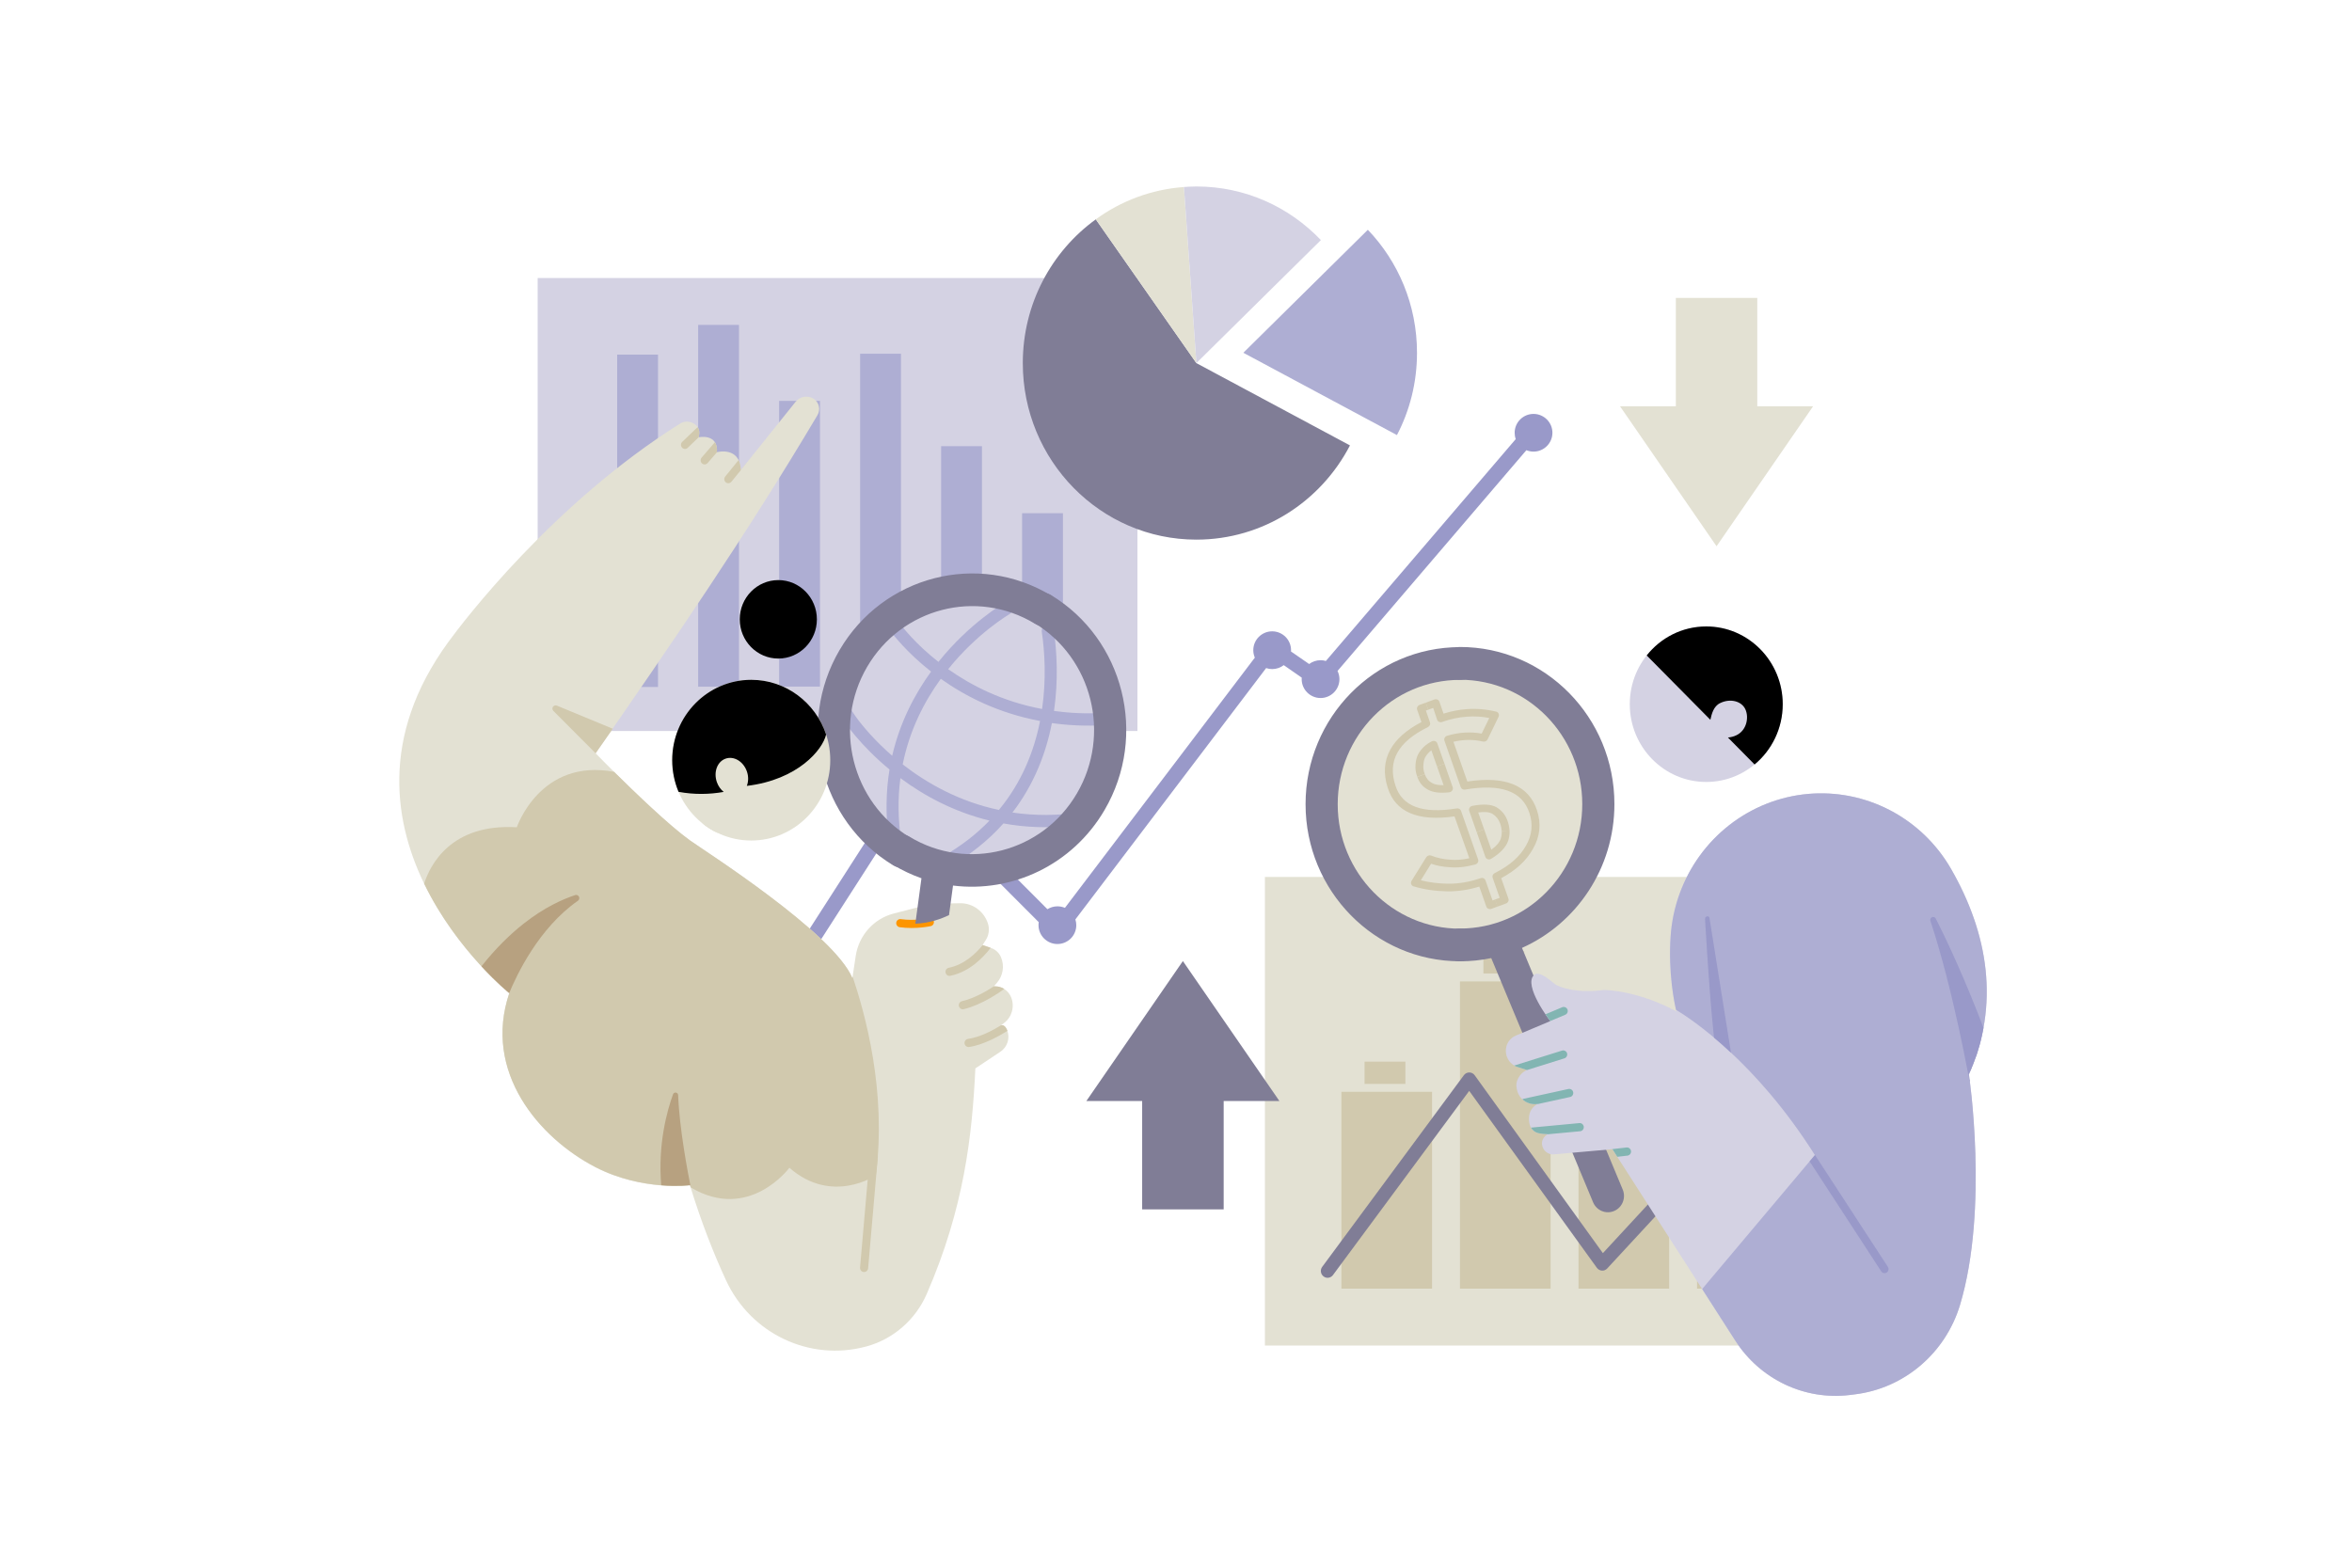 <?xml version="1.0" encoding="utf-8"?>
<!-- Generator: Adobe Illustrator 23.1.0, SVG Export Plug-In . SVG Version: 6.00 Build 0)  -->
<svg version="1.1" id="Layer_1" xmlns:serif="http://www.serif.com/"
	 xmlns="http://www.w3.org/2000/svg" xmlns:xlink="http://www.w3.org/1999/xlink" x="0px" y="0px" viewBox="0 0 300 200"
	 style="enable-background:new 0 0 300 200;" xml:space="preserve">
<style type="text/css">
	.st0{fill-rule:evenodd;clip-rule:evenodd;fill:#E3E1D3;}
	.st1{fill-rule:evenodd;clip-rule:evenodd;fill:#D1C9AE;}
	.st2{fill-rule:evenodd;clip-rule:evenodd;fill:#807D96;}
	.st3{fill-rule:evenodd;clip-rule:evenodd;fill:#9999C9;}
	.st4{fill-rule:evenodd;clip-rule:evenodd;fill:#D4D2E3;}
	.st5{fill-rule:evenodd;clip-rule:evenodd;fill:#AEAED3;}
	.st6{fill-rule:evenodd;clip-rule:evenodd;fill:#82B5B2;}
	.st7{fill-rule:evenodd;clip-rule:evenodd;}
	.st8{fill-rule:evenodd;clip-rule:evenodd;fill:#B7A180;}
	.st9{fill-rule:evenodd;clip-rule:evenodd;fill:#FD9500;}
</style>
<rect x="161.34" y="111.88" class="st0" width="73.84" height="59.78"/>
<path class="st1" d="M182.66,139.29H171.1v25.11h11.56V139.29z M228.02,140.48h-11.56v23.92h11.56V140.48z M212.9,133.79h-11.56
	v30.61h11.56V133.79z M197.78,125.21h-11.56v39.19h11.56V125.21z M224.76,136.55h-5.21v2.84h5.21V136.55z M179.26,135.44h-5.21v2.84
	h5.21V135.44z M209.72,130.12h-5.21v2.84h5.21V130.12z M194.41,121.35h-5.2v2.84h5.2V121.35z"/>
<path class="st2" d="M204.45,159.87l22.72-24.57c0.32-0.35,0.87-0.37,1.21-0.04c0.34,0.33,0.36,0.88,0.04,1.24L205,161.83
	c-0.18,0.19-0.42,0.29-0.68,0.27c-0.25-0.02-0.49-0.15-0.64-0.36l-16.28-22.57l-17.38,23.5c-0.29,0.39-0.82,0.46-1.2,0.17
	c-0.38-0.29-0.46-0.84-0.17-1.22l18.07-24.45c0.16-0.22,0.42-0.35,0.69-0.35c0.27,0,0.53,0.13,0.69,0.36L204.45,159.87z"/>
<g id="CURVE" transform="matrix(0.762,0,0,0.749,259.14,217.392)">
	<path class="st3" d="M-86.36-215.45c-0.12-0.34-0.18-0.7-0.18-1.08c0-1.77,1.41-3.21,3.16-3.21c1.74,0,3.16,1.44,3.16,3.21
		c0,1.77-1.42,3.21-3.16,3.21c-0.42,0-0.83-0.09-1.2-0.24l-31.61,37.6c0.2,0.42,0.32,0.9,0.32,1.4c0,1.77-1.42,3.21-3.16,3.21
		c-1.74,0-3.16-1.44-3.16-3.21c0-0.09,0-0.17,0.01-0.26l-3.01-2.13c-0.54,0.42-1.21,0.67-1.94,0.67c-0.35,0-0.69-0.06-1.01-0.17
		l-31.93,42.81c0.1,0.31,0.15,0.64,0.15,0.98c0,1.77-1.41,3.21-3.16,3.21c-1.74,0-3.16-1.44-3.16-3.21c0-0.17,0.01-0.34,0.04-0.51
		l-19.68-20.07c-0.44,0.24-0.94,0.37-1.47,0.37c-0.32,0-0.63-0.05-0.91-0.14l-34.28,54.28c0.28,0.48,0.44,1.04,0.44,1.64
		c0,1.77-1.42,3.21-3.16,3.21c-1.74,0-3.16-1.44-3.16-3.21c0-1.77,1.42-3.21,3.16-3.21c0.21,0,0.42,0.02,0.63,0.06l34.41-54.5
		c-0.19-0.41-0.29-0.87-0.29-1.34c0-1.77,1.42-3.21,3.16-3.21c1.74,0,3.16,1.44,3.16,3.21c0,0.27-0.03,0.53-0.09,0.78l19.53,19.92
		c0.49-0.31,1.06-0.49,1.67-0.49c0.45,0,0.87,0.09,1.26,0.26l31.79-42.62c-0.17-0.39-0.26-0.82-0.26-1.27
		c0-1.77,1.42-3.21,3.16-3.21c1.74,0,3.16,1.44,3.16,3.21c0,0.07,0,0.15-0.01,0.22l3.04,2.14c0.53-0.41,1.19-0.65,1.91-0.65
		c0.31,0,0.6,0.04,0.89,0.13L-86.36-215.45z"/>
</g>
<rect x="68.58" y="35.47" class="st4" width="76.5" height="57.79"/>
<path class="st5" d="M83.93,45.24h-5.21v42.4h5.21V45.24z M94.26,41.45h-5.21v46.16h5.21V41.45z M104.59,51.14h-5.21v36.45h5.21
	V51.14z M114.92,45.13h-5.21v42.43h5.21V45.13z M125.25,56.92h-5.21v30.61h5.21V56.92z M135.58,65.47h-5.21V87.5h5.21V65.47z"/>
<g id="UP-ARROW" transform="matrix(4.747e-17,-0.775,0.908,5.56248e-17,148.671,2354.33)" serif:id="UP ARROW">
	<path class="st2" d="M2838.76,8.16V-3.29h17.84v-7.84l23.04,13.56l-23.04,13.56V8.16H2838.76z"/>
</g>
<g id="DOWN-ARROW" transform="matrix(4.747e-17,0.775,-0.908,5.56248e-17,3003.24,-447.894)" serif:id="DOWN ARROW">
	<path class="st0" d="M626.97,3072.13v-11.45h17.84v-7.84l23.04,13.56l-23.04,13.56v-7.84H626.97z"/>
</g>
<g transform="matrix(1,0,0,1,7.682,2.34)">
	<ellipse class="st0" cx="178.88" cy="100.05" rx="17.33" ry="17.63"/>
</g>
<g transform="matrix(0.942,-0.336,0.336,0.942,-251.674,588.663)">
	<g transform="matrix(1.055,0,-0,0.783,-312.137,128.316)">
		<path class="st1" d="M842.38-576.87l-0.64,0l0-1.22l1.12-0.01c0.27,0,0.48,0.27,0.48,0.61l-0.01,2.06
			c0.98,0.05,1.92,0.24,2.82,0.58c1.15,0.43,2.23,1.09,3.25,1.99c0.12,0.1,0.19,0.26,0.2,0.44c0.01,0.18-0.04,0.35-0.13,0.48
			l-2.17,2.87c-0.16,0.22-0.42,0.25-0.62,0.08c-1-0.87-2.12-1.39-3.37-1.58l-0.03,6.86c4.63,1.21,6.84,4.01,6.76,8.23
			c-0.04,2.29-0.71,4.19-2.03,5.7c-1.2,1.43-2.8,2.35-4.8,2.75l-0.01,3.54c0,0.34-0.22,0.61-0.48,0.61l-1.1,0.01l0-1.22l0.62,0
			l0.01-3.46c0-0.31,0.18-0.57,0.42-0.61c1.97-0.32,3.53-1.14,4.69-2.51c1.11-1.28,1.68-2.88,1.71-4.82c0.07-3.79-2.1-6.1-6.38-7.11
			c-0.23-0.05-0.39-0.3-0.39-0.6l0.03-8.03c0-0.17,0.06-0.33,0.15-0.44c0.1-0.12,0.23-0.18,0.36-0.17c1.48,0.11,2.82,0.63,4.02,1.56
			l1.5-1.98c-0.79-0.63-1.63-1.11-2.51-1.43c-0.96-0.36-1.97-0.54-3.03-0.54c-0.26,0-0.47-0.27-0.47-0.61L842.38-576.87z
			 M843.24-551.94c0.7-0.27,1.21-0.65,1.52-1.17c0.19-0.33,0.33-0.71,0.42-1.12l0.92,0.32c-0.12,0.56-0.32,1.07-0.58,1.53
			c-0.51,0.85-1.39,1.48-2.67,1.83c-0.14,0.04-0.29,0-0.4-0.12c-0.11-0.11-0.18-0.29-0.18-0.47l0.02-4.3l0.96-0.01L843.24-551.94z
			 M838.06-569.12c0.17-0.55,0.39-1.01,0.66-1.38c0.01-0.01,0.01-0.02,0.02-0.03c0.6-0.74,1.32-1.17,2.14-1.29
			c0.13-0.02,0.27,0.04,0.37,0.15c0.1,0.12,0.16,0.28,0.16,0.45l-0.01,3.52l-0.96,0.01l0.01-2.78c-0.38,0.16-0.73,0.42-1.03,0.79
			c-0.19,0.27-0.34,0.6-0.46,0.99c0,0.01-0.01,0.02-0.01,0.03c-0.15,0.41-0.22,0.91-0.22,1.48l-0.96,0.01
			C837.76-567.92,837.87-568.57,838.06-569.12z"/>
	</g>
	<g transform="matrix(1.055,0,-0,0.783,-312.137,128.316)">
		<path class="st1" d="M838.47-564.61c-0.47-0.68-0.71-1.53-0.7-2.55l0.96-0.01c0,0.7,0.15,1.28,0.47,1.75l0.01,0.02
			c0.25,0.39,0.66,0.7,1.22,0.95l0.01-3.24l0.96-0.01l-0.02,4.06c0,0.19-0.07,0.37-0.19,0.48c-0.12,0.12-0.27,0.16-0.42,0.11
			C839.66-563.4,838.9-563.94,838.47-564.61z"/>
	</g>
	<g transform="matrix(1.055,0,-0,0.783,-312.137,128.316)">
		<path class="st1" d="M843.26-558.37l-0.01,2.91l-0.96,0.01l0.01-3.65c0-0.18,0.06-0.35,0.17-0.46c0.11-0.12,0.25-0.17,0.39-0.14
			c1.34,0.27,2.23,0.81,2.7,1.54l0.01,0.02c0.46,0.77,0.69,1.65,0.69,2.67c0,0.57-0.06,1.09-0.16,1.57l-0.92-0.32
			c0.08-0.38,0.13-0.8,0.13-1.25c0-0.73-0.16-1.37-0.49-1.92C844.52-557.85,844-558.16,843.26-558.37z"/>
	</g>
	<g transform="matrix(1.055,0,-0,0.783,-312.137,128.316)">
		<path class="st1" d="M840.4-559.06c-4.45-1.23-6.55-3.95-6.44-8.01c0.05-2.44,0.67-4.36,1.85-5.76c1.07-1.28,2.62-2.13,4.66-2.52
			l0.01-2.12c0-0.34,0.22-0.61,0.48-0.61l0.79-0.01l0,1.22l-0.31,0l-0.01,2.04c0,0.31-0.18,0.57-0.43,0.61
			c-2,0.31-3.51,1.05-4.53,2.27c-0.99,1.19-1.5,2.82-1.54,4.9c-0.11,3.63,1.96,5.87,6.06,6.89c0.22,0.06,0.38,0.3,0.38,0.59
			l-0.03,8.41c0,0.17-0.06,0.33-0.16,0.45c-0.1,0.12-0.23,0.17-0.37,0.16c-1.2-0.13-2.22-0.47-3.04-0.99
			c-0.73-0.41-1.38-0.92-1.96-1.54l-1.84,1.98c0.88,0.79,1.86,1.46,2.94,2c1.25,0.62,2.57,0.93,3.95,0.94
			c0.26,0,0.47,0.27,0.47,0.61l-0.01,3.46l0.33,0l0,1.22l-0.81,0.01c-0.26,0-0.48-0.27-0.48-0.6l0.01-3.48
			c-1.33-0.07-2.6-0.41-3.82-1.01c-1.36-0.69-2.58-1.56-3.65-2.62c-0.11-0.11-0.18-0.28-0.18-0.47c0-0.18,0.06-0.36,0.17-0.48
			l2.63-2.82c0.19-0.2,0.46-0.19,0.64,0.02c0.58,0.69,1.25,1.24,2.02,1.68l0.02,0.01c0.61,0.39,1.35,0.65,2.19,0.8L840.4-559.06z"/>
	</g>
</g>
<g id="MAGNIFYING-GLASS" serif:id="MAGNIFYING GLASS">
	<g>
		<path class="st2" d="M190.21,122.23c-1.29,0.27-2.62,0.41-3.99,0.41c-1.13,0-2.05-0.93-2.05-2.09c0-1.15,0.92-2.09,2.05-2.09
			c8.61,0,15.6-7.11,15.6-15.87c0-8.76-6.99-15.87-15.6-15.87c-1.13,0-2.05-0.93-2.05-2.09c0-1.15,0.92-2.09,2.05-2.09
			c10.87,0,19.7,8.98,19.7,20.04c0,8.2-4.85,15.25-11.79,18.35l12.85,30.83c0.44,1.06-0.04,2.28-1.09,2.73
			c-1.04,0.45-2.25-0.05-2.69-1.11L190.21,122.23z"/>
		<g transform="matrix(1,0,0,1,-20.314,-7.343)">
			<path class="st2" d="M206.54,125.82c-8.61,0-15.6-7.11-15.6-15.87c0-8.76,6.99-15.87,15.6-15.87c1.13,0,2.05-0.93,2.05-2.09
				c0-1.15-0.92-2.09-2.05-2.09c-10.87,0-19.7,8.98-19.7,20.04s8.83,20.04,19.7,20.04c1.13,0,2.05-0.93,2.05-2.09
				C208.59,126.75,207.67,125.82,206.54,125.82z"/>
		</g>
	</g>
</g>
<path class="st4" d="M213.83,129.03c0,0-1.1-4.21-0.74-9.59c0.52-7.56,5.27-14.13,12.21-16.89c6.94-2.75,14.81-1.19,20.22,4.02
	c1.25,1.21,2.39,2.63,3.35,4.3c4.71,8.21,6.24,17.26,2.27,26.2c0,0,2.56,17.08-1.13,29.39c-1.86,6.18-7.13,10.67-13.44,11.43
	c-0.21,0.03-0.43,0.05-0.64,0.08c-5.76,0.7-11.42-1.99-14.59-6.93c-6.18-9.63-15.68-24.43-15.68-24.43s-5.38,0.48-7.45,0.66
	c-0.74,0.07-1.41-0.47-1.52-1.22c-0.06-0.45,0.08-0.94,0.71-1.36c0,0-0.67-0.01-1.19-0.13c-0.83-0.2-1.16-0.92-1.19-1.69
	c-0.03-0.72,0.18-1.56,1.14-2.05l0,0c-1.22,0.23-2.4-0.56-2.67-1.79c-0.01-0.05-0.02-0.1-0.03-0.14c-0.1-0.45-0.04-0.91,0.18-1.32
	c0.2-0.38,0.54-0.81,1.13-1.06c0,0-0.57-0.18-1.19-0.38c-0.9-0.28-1.51-1.12-1.51-2.08v0c0-0.85,0.5-1.61,1.27-1.93
	c1.67-0.71,4.4-1.85,4.4-1.85s-3.52-4.56-2.06-5.9c0.26-0.24,0.84-0.38,2.55,1.1c0.64,0.56,3.15,1.27,6.31,0.83
	C204.56,126.29,208.7,126.27,213.83,129.03z M217.63,79.92c5.38,0,9.75,4.45,9.75,9.92c0,5.48-4.37,9.92-9.75,9.92
	c-5.38,0-9.75-4.45-9.75-9.92C207.88,84.36,212.25,79.92,217.63,79.92z"/>
<path class="st6" d="M205.33,146.64l2.14-0.25c0.28-0.03,0.53,0.17,0.57,0.46c0.03,0.29-0.17,0.54-0.45,0.58l-1.3,0.15l-0.62-0.97
	L205.33,146.64z M195.28,143.86l6.17-0.58c0.28-0.03,0.53,0.18,0.56,0.47c0.03,0.29-0.18,0.54-0.46,0.57l-4.18,0.39
	c0.01-0.01,0.02-0.01,0.03-0.02c0,0-0.67-0.01-1.19-0.13C195.77,144.45,195.47,144.19,195.28,143.86z M194.18,140.24
	c0.05-0.03,0.1-0.05,0.15-0.06l5.72-1.25c0.28-0.06,0.55,0.12,0.61,0.4c0.06,0.28-0.12,0.56-0.39,0.62l-4.16,0.91
	c0.02-0.01,0.04-0.02,0.06-0.03l0,0C195.42,140.96,194.69,140.72,194.18,140.24z M193.14,135.94l6.1-1.91
	c0.27-0.08,0.56,0.07,0.64,0.34s-0.07,0.57-0.34,0.65l-4.82,1.51c0.02-0.01,0.03-0.02,0.05-0.02c0,0-0.57-0.18-1.19-0.38
	C193.43,136.09,193.28,136.02,193.14,135.94z M197.13,129.4l2.13-0.9c0.26-0.11,0.56,0.02,0.67,0.28c0.11,0.27-0.02,0.57-0.28,0.68
	l-1.91,0.8C197.73,130.25,197.47,129.91,197.13,129.4z"/>
<path class="st5" d="M213.78,128.83c-0.21-0.89-1.01-4.7-0.69-9.39c0.52-7.56,5.27-14.13,12.21-16.89
	c6.94-2.75,14.81-1.19,20.22,4.02c1.25,1.21,2.39,2.63,3.35,4.3c4.71,8.21,6.24,17.26,2.27,26.2c0,0,2.56,17.08-1.13,29.39
	c-1.86,6.18-7.13,10.67-13.44,11.43c-0.21,0.03-0.43,0.05-0.64,0.08c-5.76,0.7-11.42-1.99-14.59-6.93l-4.23-6.59l14.38-17.09
	C223.97,135.46,215.79,130.04,213.78,128.83z"/>
<path class="st3" d="M231.44,147.27c0.03,0.02,0.05,0.05,0.07,0.09l9.29,14.26c0.16,0.24,0.09,0.56-0.14,0.72
	c-0.24,0.16-0.55,0.09-0.71-0.15l-9.13-14.02l0.68-0.81L231.44,147.27z M251.23,137.74l0.02,0.19l-0.03,0.06
	c0,0-2.05-11.62-4.99-20.5c-0.07-0.18,0.01-0.39,0.19-0.47c0.17-0.08,0.38-0.02,0.48,0.15c1.57,3.1,3.72,7.73,6.1,13.96
	c-0.03,0.19-0.07,0.37-0.11,0.55l0,0.01l-0.02,0.09l0,0.01l-0.02,0.09l0,0.01c-0.04,0.18-0.08,0.37-0.12,0.55l0,0.01l-0.02,0.08
	l0,0.01l-0.02,0.08l-0.01,0.02l-0.02,0.08l0,0.01l-0.02,0.08l0,0.01c-0.03,0.12-0.06,0.24-0.09,0.36l0,0.01l-0.02,0.08l-0.01,0.02
	l-0.02,0.07l-0.01,0.03l-0.02,0.07l-0.01,0.03l-0.02,0.07l-0.01,0.03l-0.02,0.07l-0.01,0.02l-0.02,0.07
	c-0.01,0.03-0.02,0.06-0.03,0.09l-0.02,0.08l0,0.01l-0.02,0.07l-0.01,0.03l-0.02,0.06l-0.01,0.04l-0.02,0.06l-0.01,0.04l-0.02,0.06
	l-0.01,0.04l-0.02,0.06l-0.01,0.04l-0.02,0.05l-0.01,0.04l-0.02,0.05l-0.02,0.05l-0.01,0.04l-0.02,0.05l-0.02,0.05l-0.02,0.05
	l-0.02,0.05l-0.02,0.05l-0.02,0.05l-0.02,0.05l-0.02,0.05l-0.02,0.05l-0.02,0.05l-0.02,0.05l-0.02,0.06l-0.02,0.04l-0.02,0.07
	l-0.01,0.03l-0.04,0.1l-0.01,0.03l-0.02,0.07l-0.02,0.04l-0.02,0.06l-0.02,0.04l-0.02,0.06l-0.02,0.04l-0.02,0.06l-0.02,0.04
	l-0.02,0.06l-0.02,0.04l-0.03,0.06l-0.01,0.04l-0.03,0.08l-0.01,0.02l-0.04,0.1l-0.01,0.03l-0.03,0.07l-0.02,0.04l-0.03,0.06
	l-0.02,0.04l-0.03,0.06l-0.02,0.04l-0.03,0.06l-0.02,0.04l-0.03,0.06l-0.02,0.04l-0.03,0.07l-0.01,0.03l-0.04,0.1l0.01,0.05l0,0.02
	l0.01,0.05l0,0.02l0.01,0.07l0,0.03l0.01,0.09l0,0.03l0.02,0.12l0,0.02l0.02,0.15L251.23,137.74z M218.63,132.38
	c0,0-0.49-3.84-1.15-15.12c-0.02-0.25,0.16-0.33,0.25-0.35c0.17-0.04,0.29,0.07,0.31,0.17l2.75,17.22
	C220.03,133.58,219.31,132.95,218.63,132.38z"/>
<path class="st7" d="M210.04,83.62c1.79-2.26,4.53-3.7,7.6-3.7c5.38,0,9.75,4.45,9.75,9.92c0,3.1-1.4,5.87-3.59,7.69l-3.4-3.44
	c0.36-0.03,0.74-0.12,1.1-0.3c1.28-0.62,1.61-2.25,1.12-3.31c-0.49-1.05-1.94-1.41-3.22-0.78c-0.83,0.4-1.08,1.39-1.24,2.13
	L210.04,83.62z"/>
<g transform="matrix(1,0,0,1,-479.57,-66.72)">
	<ellipse class="st4" cx="603.7" cy="160.11" rx="17.33" ry="17.63"/>
</g>
<path class="st5" d="M107.24,89.43c0.13-0.06,0.28-0.09,0.46-0.06c0.36,0.07,0.62,0.38,0.63,0.75c0.12,0.22,0.45,0.79,0.84,1.33
	c0.92,1.27,2.48,3.1,4.63,4.97c0.99-4.29,2.88-7.87,4.96-10.74c-3.08-2.42-4.78-4.65-5.12-5.08c-0.27-0.33-0.22-0.83,0.1-1.1
	c0.33-0.27,0.81-0.23,1.08,0.11c0.33,0.41,1.94,2.53,4.88,4.83c4.01-5,8.34-7.48,8.34-7.48c0.37-0.21,0.84-0.08,1.05,0.3
	c0.21,0.38,0.08,0.85-0.29,1.07c0,0-4.08,2.34-7.86,7.04c2.93,2.07,6.91,4.13,11.98,5.08c0.54-3.76,0.35-7.25-0.04-9.84
	c-0.06-0.43,0.23-0.83,0.65-0.89c0.42-0.06,0.81,0.23,0.88,0.66c0.4,2.72,0.6,6.38,0.03,10.32c1.97,0.27,4.1,0.38,6.37,0.25
	c0.19-0.01,0.36,0.05,0.5,0.16c0.05,0.38,0.08,0.76,0.11,1.15c-0.13,0.15-0.32,0.25-0.53,0.26c-2.4,0.13-4.64,0.02-6.72-0.27
	c-0.74,3.81-2.26,7.81-5.03,11.41c2.79,0.41,5.84,0.44,9.15-0.1c-0.43,0.62-0.9,1.21-1.4,1.77c-3.21,0.36-6.18,0.22-8.9-0.28
	c-1.86,2.09-4.2,4.01-7.11,5.65c-0.01,0.01-0.02,0.01-0.03,0.02c-0.32-0.06-0.63-0.13-0.94-0.21c-0.03-0.04-0.05-0.07-0.08-0.11
	c-0.2-0.38-0.07-0.85,0.3-1.06c2.43-1.37,4.44-2.94,6.08-4.65c-4.56-1.12-8.37-3.19-11.36-5.42c-0.34,2.53-0.33,5.3,0.14,8.29
	c0.04,0.26-0.05,0.52-0.23,0.69c-0.47-0.31-0.93-0.64-1.37-1c-0.46-3.3-0.38-6.32,0.07-9.08c-3.63-3-5.82-6.03-6.43-7.17
	c-0.02-0.04-0.04-0.08-0.06-0.12C107.04,90.38,107.13,89.9,107.24,89.43z M120,86.6c-2.09,2.88-3.98,6.52-4.86,10.92
	c3.11,2.42,7.22,4.74,12.27,5.81c2.93-3.54,4.5-7.53,5.25-11.35C127.3,90.98,123.09,88.8,120,86.6z M107.69,90.92
	c-0.04,0.01-0.07,0.01-0.11,0.01c-0.04,0-0.07,0-0.11-0.01C107.55,90.93,107.63,90.93,107.69,90.92z"/>
<path class="st0" d="M64.96,126.7c0,0-25.47-20.5-7.78-44.79c1.88-2.58,13.31-17.65,29.55-27.86c0.63-0.4,1.45-0.33,2.01,0.16
	c0.36,0.33,0.59,0.82,0.36,1.58c0,0,2.51-0.56,2.34,1.9c0,0,2.94-0.8,3.05,2.28c0,0,4.87-6.06,6.99-8.71
	c0.56-0.69,1.53-0.86,2.28-0.4c0,0,0,0,0,0c0.34,0.21,0.59,0.55,0.68,0.94c0.1,0.39,0.03,0.81-0.17,1.16
	C95.23,68.2,85.61,82.18,75.97,96.1c0,0,7.95,8.19,12.05,11.13c1.66,1.2,18.3,11.77,20.7,17.56c0,0,0.2-1.33,0.43-2.84
	c0.4-2.62,2.3-4.74,4.82-5.4c1.71-0.44,3.3-0.85,3.3-0.85s2.84-0.49,5.26-0.47c1.58,0.01,2.98,1.05,3.48,2.58l0,0
	c0.23,0.71,0.13,1.48-0.26,2.1c-0.22,0.35-0.42,0.66-0.42,0.66s0.57,0.2,1.1,0.38c0.56,0.19,1.02,0.62,1.25,1.18l0,0
	c0.46,1.08,0.26,2.34-0.5,3.23c-0.24,0.28-0.42,0.48-0.42,0.48h0.17c0.9,0,1.71,0.56,2.05,1.41l0,0c0.46,1.17,0.09,2.51-0.91,3.26
	c-0.25,0.19-0.42,0.32-0.42,0.32c0.31-0.11,0.6,0.11,0.81,0.61c0.41,0.99,0.03,2.14-0.85,2.73c-1.38,0.92-3.2,2.13-3.2,2.13
	c-0.41,8.55-1.42,17.78-6.2,28.77c-1.44,3.31-4.27,5.77-7.71,6.71c0,0-0.01,0-0.01,0c-7.19,1.95-14.72-1.6-17.89-8.45
	c-1.52-3.29-3.14-7.35-4.6-12.12c0,0-6.04,0.8-12.05-2.29C68.75,145.18,61.57,136.74,64.96,126.7z"/>
<path class="st1" d="M54.1,112.73c0.76-2.37,3.41-7.69,11.82-7.19c0,0,2.98-8.85,12.41-7.07c2.68,2.65,7.01,6.83,9.7,8.76
	c1.66,1.2,18.3,11.77,20.7,17.56l0.03-0.18c1.55,4.63,4.37,14.58,2.95,25.34c0,0-5.58,3.8-11.02-0.97c0,0-5.14,6.94-12.58,2.51
	c-0.03-0.1-0.06-0.2-0.09-0.3c0,0-6.04,0.8-12.05-2.29c-7.22-3.72-14.4-12.15-11.01-22.2C64.96,126.7,58.24,121.28,54.1,112.73z
	 M89.45,104.92l2.19,1.39C90.85,105.94,90.12,105.48,89.45,104.92z"/>
<path class="st1" d="M110.94,147.45l-1.24,14.26c-0.02,0.29,0.18,0.54,0.47,0.57c0.28,0.03,0.53-0.19,0.56-0.47l1.24-14.26
	c0.03-0.29-0.18-0.54-0.47-0.57C111.22,146.95,110.97,147.16,110.94,147.45z"/>
<path class="st8" d="M84.34,151.21c-0.44-5.22,0.73-9.46,1.51-11.62c0.06-0.15,0.22-0.23,0.38-0.2c0.16,0.03,0.27,0.17,0.27,0.34
	c0.15,4.24,1.25,9.96,1.6,11.71c-0.02-0.08-0.05-0.16-0.07-0.24C88.02,151.19,86.55,151.39,84.34,151.21z M61.41,123.28
	c1.85-2.34,3.69-4.11,5.39-5.45c2.63-2.07,4.96-3.11,6.6-3.65c0.19-0.04,0.38,0.06,0.46,0.24c0.08,0.18,0.01,0.39-0.15,0.5
	c-4.97,3.46-7.8,9.44-8.76,11.77C64.86,126.62,63.38,125.41,61.41,123.28z"/>
<path class="st1" d="M127.67,130.81c0.31-0.1,0.6,0.12,0.8,0.62c0.01,0.03,0.02,0.05,0.03,0.08c-0.95,0.6-3.01,1.79-4.89,2.06
	c-0.28,0.04-0.54-0.16-0.58-0.44c-0.04-0.29,0.16-0.55,0.44-0.59C125.04,132.32,126.72,131.4,127.67,130.81z M126.77,125.83h0.17
	c0.42,0,0.82,0.12,1.16,0.33c-0.57,0.42-2.82,2.01-5.17,2.59c-0.28,0.07-0.55-0.11-0.62-0.39c-0.07-0.28,0.11-0.56,0.38-0.63
	C124.3,127.35,125.85,126.44,126.77,125.83z M125.34,120.57l1.02,0.35c-0.94,1.23-2.7,3.07-5.15,3.57c-0.28,0.06-0.55-0.13-0.6-0.41
	c-0.06-0.28,0.12-0.56,0.4-0.61C123,123.06,124.47,121.65,125.34,120.57z"/>
<path class="st9" d="M118.49,117.13c0,0-1.75,0.39-3.59,0.13c-0.28-0.04-0.54,0.16-0.58,0.44c-0.04,0.29,0.16,0.55,0.44,0.59
	c2.03,0.29,3.96-0.14,3.96-0.14c0.28-0.06,0.45-0.34,0.39-0.62C119.03,117.25,118.76,117.07,118.49,117.13z"/>
<path class="st1" d="M94.21,58.69c0.16,0.33,0.27,0.75,0.28,1.29l0.77-0.96c-0.01,0.03-0.03,0.05-0.05,0.08l-1.92,2.36
	c-0.18,0.22-0.5,0.25-0.72,0.07c-0.22-0.18-0.25-0.51-0.07-0.73L94.21,58.69z M91.19,56.41c0.19,0.29,0.3,0.7,0.26,1.28l-1.19,1.38
	c-0.19,0.22-0.51,0.24-0.72,0.05c-0.21-0.19-0.23-0.52-0.05-0.74L91.19,56.41z M88.98,54.49c0.21,0.31,0.3,0.74,0.12,1.31h0
	c-0.64,0.62-1.38,1.33-1.38,1.33c-0.21,0.2-0.53,0.19-0.72-0.02s-0.19-0.54,0.02-0.74C87.02,56.37,88.33,55.11,88.98,54.49z"/>
<path class="st1" d="M75.97,96.1c0,0-3.38-3.4-5.39-5.41c-0.14-0.14-0.16-0.35-0.05-0.52c0.11-0.16,0.32-0.22,0.5-0.15
	c2.64,1.09,7.13,2.95,7.13,2.95L75.97,96.1z"/>
<g transform="matrix(0.859,0.511,-0.511,0.859,251.905,-741.212)">
	<g>
		<g transform="matrix(0.859,-0.511,0.511,0.859,162.365,765.825)">
			<path class="st2" d="M116.83,118.36l0.78-5.8c-1.24-0.44-2.46-1.01-3.63-1.72c-0.97-0.59-1.29-1.87-0.71-2.86
				c0.58-0.99,1.84-1.31,2.81-0.73c7.4,4.48,16.98,2,21.38-5.53c4.4-7.53,1.97-17.27-5.43-21.75c-0.97-0.59-1.29-1.87-0.71-2.86
				c0.58-0.99,1.84-1.31,2.81-0.73c9.34,5.65,12.42,17.96,6.86,27.46c-4.12,7.05-11.83,10.59-19.35,9.65l-0.51,3.77
				C120.19,117.72,118.65,118.3,116.83,118.36z"/>
		</g>
		<g transform="matrix(1,0,0,1,-20.314,-7.343)">
			<path class="st2" d="M337.26,806.02c-8.65-0.06-15.72-7.2-15.79-15.91c-0.06-8.72,6.9-15.74,15.55-15.68
				c1.14,0.01,2.05-0.91,2.04-2.06c-0.01-1.15-0.94-2.08-2.07-2.09c-10.92-0.08-19.72,8.79-19.64,19.8
				c0.08,11.01,9.01,20.01,19.93,20.1c1.14,0.01,2.05-0.91,2.04-2.06C339.33,806.96,338.4,806.03,337.26,806.02z"/>
		</g>
	</g>
</g>
<ellipse class="st0" cx="95.82" cy="96.98" rx="10.08" ry="10.25"/>
<path class="st7" d="M92.31,101.03c-1.82,0.32-3.75,0.36-5.76-0.01c-0.52-1.24-0.81-2.61-0.81-4.04c0-5.66,4.52-10.25,10.08-10.25
	c4.43,0,8.2,2.92,9.55,6.97c-0.42,1.93-3.59,5.78-10.11,6.56c0.21-0.55,0.23-1.21,0-1.86c-0.45-1.27-1.66-1.99-2.72-1.61
	s-1.55,1.72-1.1,3C91.62,100.3,91.93,100.73,92.31,101.03z"/>
<g transform="matrix(0.716,0,0,0.716,270.378,125.494)">
	<ellipse class="st7" cx="-238.97" cy="-64.92" rx="6.87" ry="6.99"/>
</g>
<g transform="matrix(1,0,0,1,-10.581,7.594)">
	<path class="st2" d="M182.77,49.23c-3.71,7.15-11.09,12.02-19.59,12.02c-12.22,0-22.14-10.09-22.14-22.52
		c0-7.56,3.67-14.26,9.31-18.34l12.83,18.34L182.77,49.23z"/>
</g>
<path class="st0" d="M152.6,46.32l-12.83-18.34c3.21-2.34,7.07-3.82,11.24-4.12L152.6,46.32z"/>
<path class="st4" d="M151.59,23.82l1.01-0.03c6.23,0,11.86,2.62,15.88,6.84L152.6,46.32l-1.59-22.46l0.3-0.02L151.59,23.82z"/>
<g transform="matrix(1,0,0,1,46.71,-10.125)">
	<path class="st5" d="M127.76,39.44c3.88,4.05,6.27,9.59,6.27,15.69c0,3.79-0.92,7.37-2.56,10.5l-19.59-10.5L127.76,39.44z"/>
</g>
</svg>
